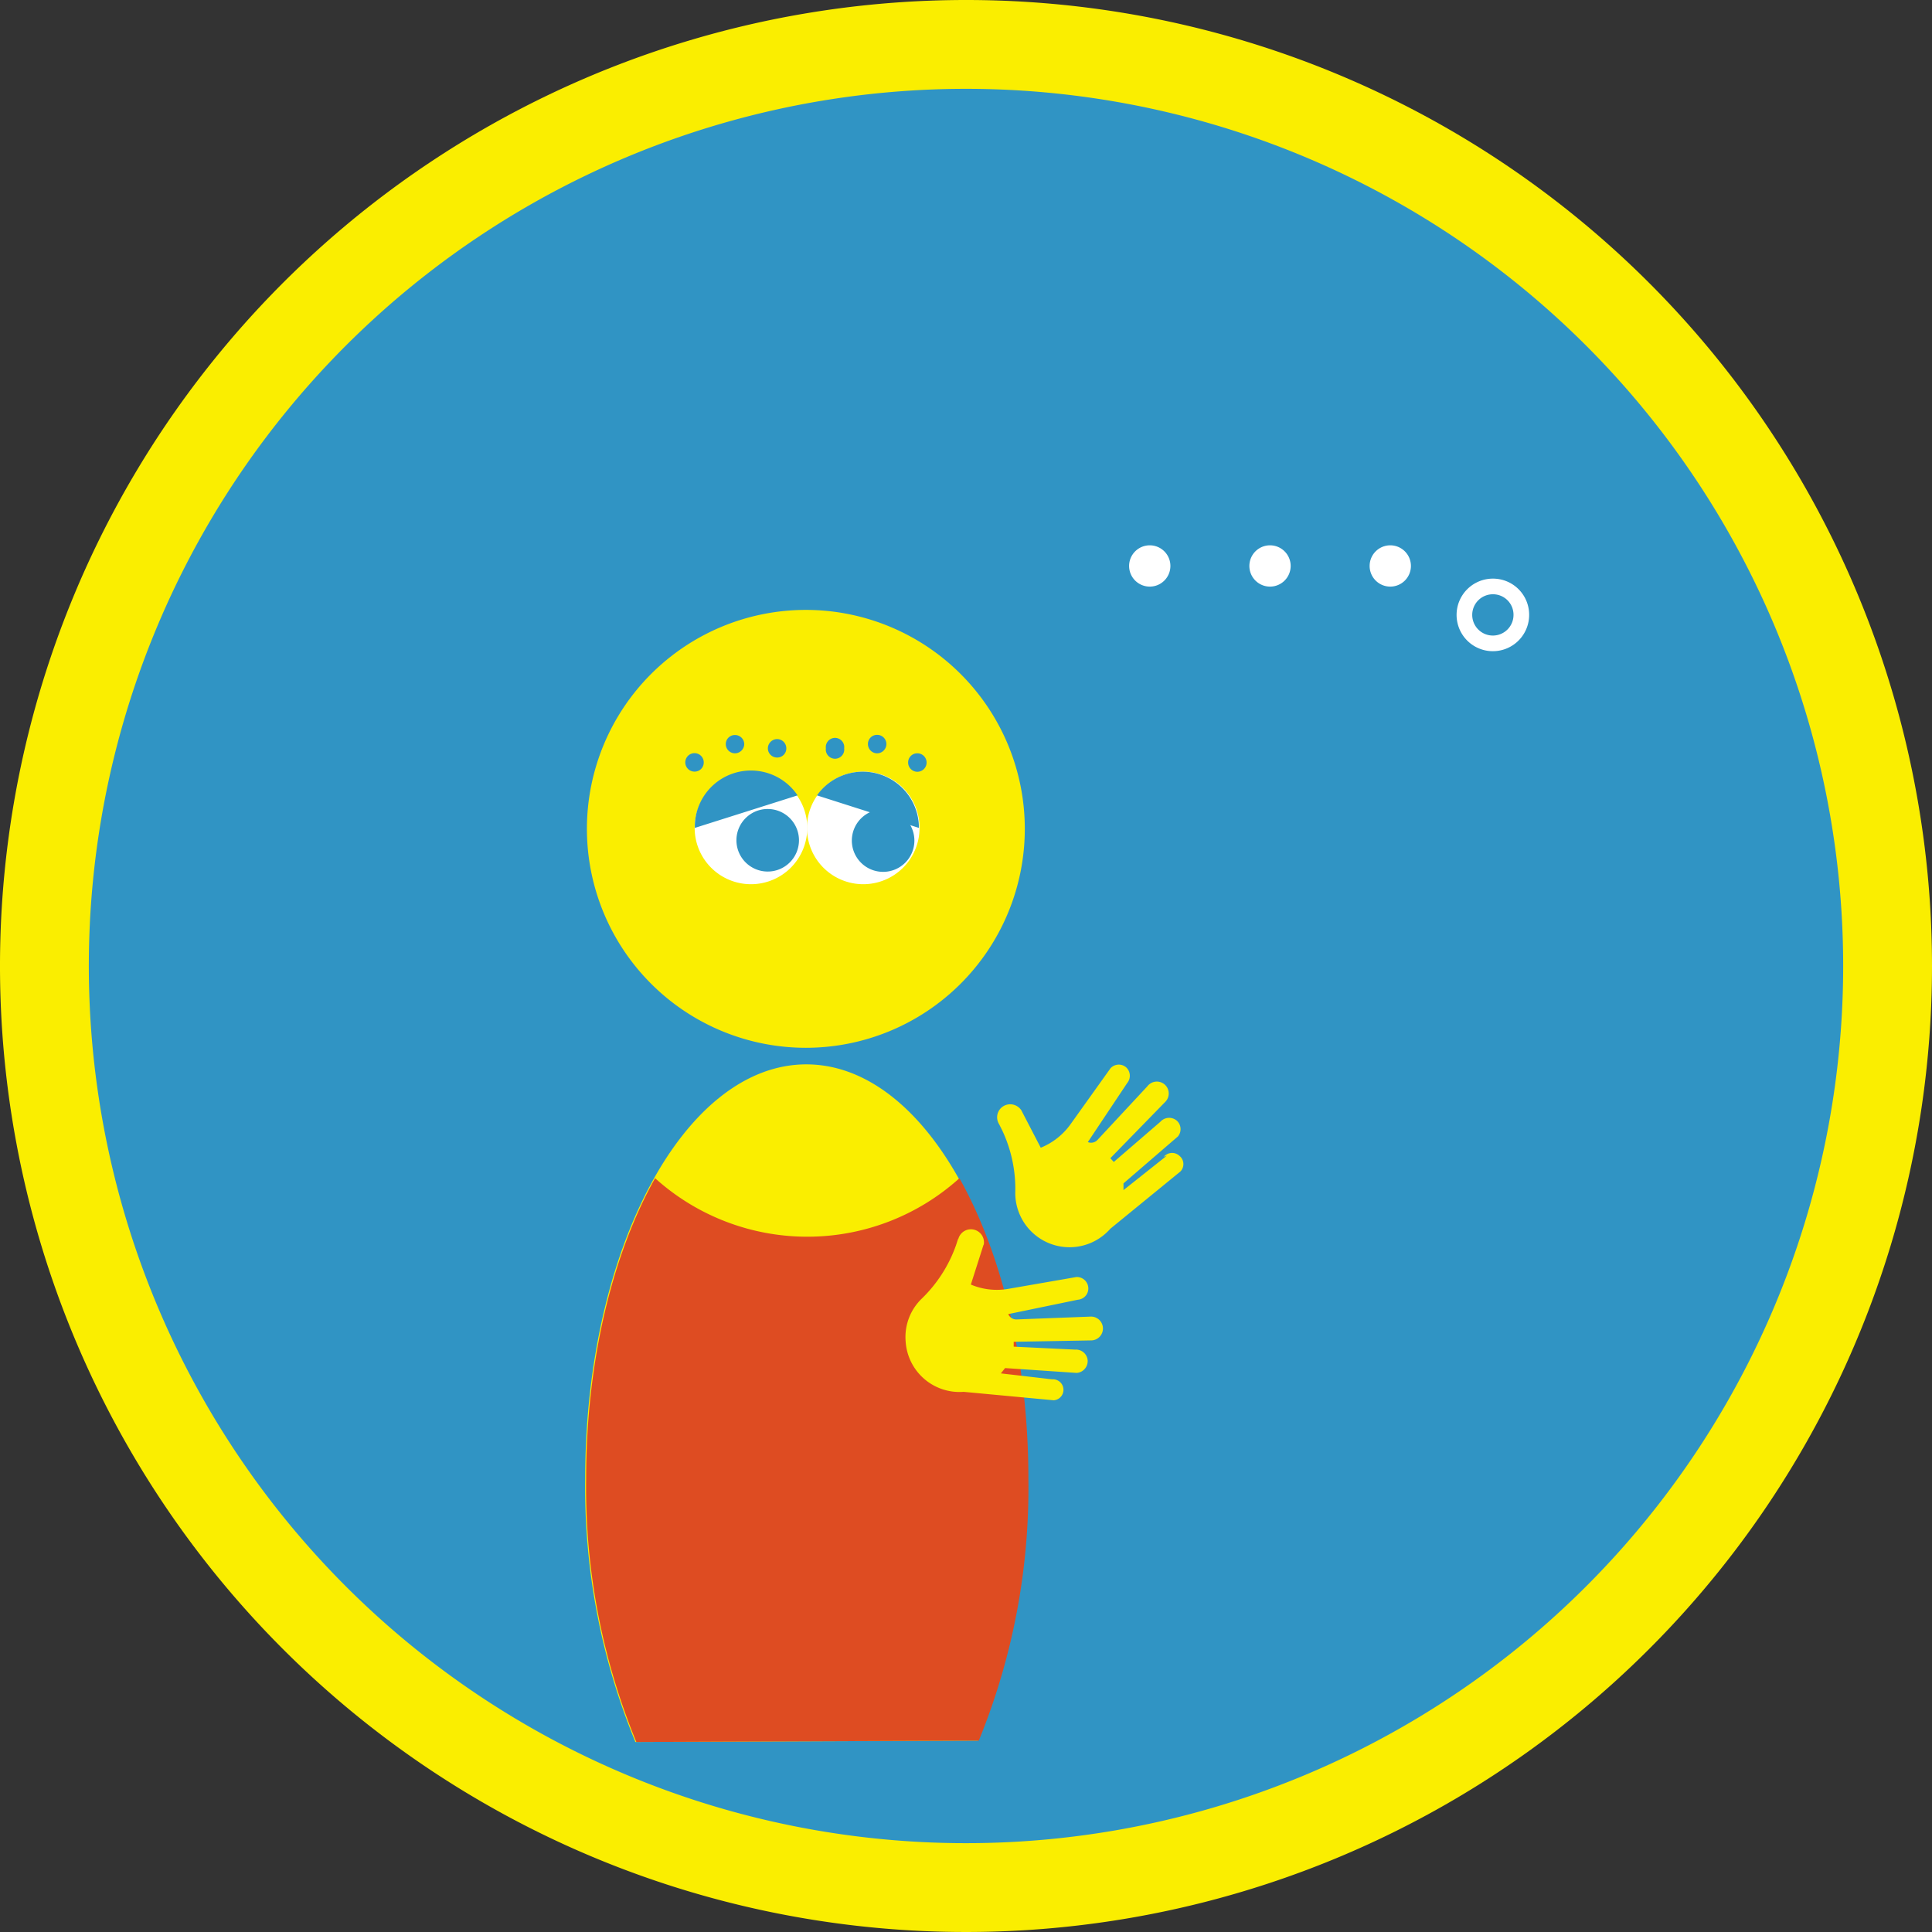 <svg id="レイヤー_1" data-name="レイヤー 1" xmlns="http://www.w3.org/2000/svg" viewBox="0 0 123.54 123.54"><rect x="0" y="0" width="123.54" height="123.54" fill="#333333" stroke="none"/><path d="M123.54,61.77A61.77,61.77,0,1,1,61.77,0a61.76,61.76,0,0,1,61.77,61.77" fill="#faee00"/><path d="M117.86,61.77A56.09,56.09,0,1,1,61.77,5.68a56.09,56.09,0,0,1,56.09,56.09" fill="#3094c4"/><path d="M65.53,53a14,14,0,1,1-14-14,14,14,0,0,1,14,14" fill="#faee00"/><path d="M62.53,111.3A42.72,42.72,0,0,0,65.7,94.57c0-14.65-6.33-26.51-14.14-26.51S37.42,79.92,37.42,94.57a42.74,42.74,0,0,0,3.21,16.82Z" fill="#faee00"/><path d="M51.62,79.08a14.53,14.53,0,0,1-9.73-3.74C39.18,80.17,37.48,87,37.48,94.57a42.74,42.74,0,0,0,3.21,16.82l21.9-.09a42.72,42.72,0,0,0,3.17-16.73c0-7.57-1.7-14.4-4.41-19.23a14.51,14.51,0,0,1-9.73,3.74" fill="#de4c22"/><path d="M97.28,39.31a1.82,1.82,0,1,1-1.81-1.81A1.81,1.81,0,0,1,97.28,39.31Z" fill="none" stroke="#fff" stroke-miterlimit="10"/><path d="M74.84,36.18a1.32,1.32,0,1,1-1.32-1.31,1.32,1.32,0,0,1,1.32,1.31" fill="#fff"/><path d="M82.53,36.18a1.32,1.32,0,1,1-1.32-1.31,1.32,1.32,0,0,1,1.32,1.31" fill="#fff"/><path d="M90.22,36.18a1.32,1.32,0,1,1-1.31-1.31,1.32,1.32,0,0,1,1.31,1.31" fill="#fff"/><path d="M51.62,52.94a3.6,3.6,0,1,1-3.6-3.6,3.6,3.6,0,0,1,3.6,3.6" fill="#fff"/><path d="M58.8,52.94a3.6,3.6,0,1,1-3.59-3.6,3.59,3.59,0,0,1,3.59,3.6" fill="#fff"/><path d="M51.09,53.73a2,2,0,1,1-2-2,2,2,0,0,1,2,2" fill="#3094c4"/><path d="M58.47,53.75a2,2,0,1,1-2-2,2,2,0,0,1,2,2" fill="#3094c4"/><path d="M45,48.76a.58.58,0,0,1-.59.58.59.59,0,1,1,.59-.58" fill="#3094c4"/><path d="M47.59,47.58a.6.6,0,0,1-.59.59.59.59,0,0,1-.59-.59A.58.58,0,0,1,47,47a.59.59,0,0,1,.59.59" fill="#3094c4"/><path d="M50.28,47.85a.58.58,0,0,1-.59.59.59.59,0,0,1-.59-.59.6.6,0,0,1,.59-.59.59.59,0,0,1,.59.59" fill="#3094c4"/><path d="M58.07,48.76a.59.59,0,1,0,.58-.59.58.58,0,0,0-.58.59" fill="#3094c4"/><path d="M55.5,47.58a.59.59,0,0,0,.59.59.6.6,0,0,0,.59-.59.59.59,0,0,0-.59-.59.58.58,0,0,0-.59.59" fill="#3094c4"/><path d="M52.81,47.85a.59.59,0,1,0,1.17,0,.59.59,0,1,0-1.17,0" fill="#3094c4"/><path d="M44.43,52.94A3.59,3.59,0,0,1,51,50.86" fill="#3094c4"/><path d="M74.61,73.9l-.15.12L71.84,76.1l0-.43,3.48-3a.73.73,0,0,0-.06-1,.75.75,0,0,0-1.06.06L71.22,74.3,71,74.06l3.51-3.6a.76.76,0,1,0-1.14-1L70.17,72.9a.56.56,0,0,1-.61.13l2.52-3.78a.73.73,0,0,0-.07-1,.72.72,0,0,0-1,.06l-2.55,3.57a4.35,4.35,0,0,1-1.91,1.51L65.31,71l0,0a.85.85,0,0,0-1.16-.26.83.83,0,0,0-.26,1.15l0,0,.2.4a8.78,8.78,0,0,1,.83,4A3.47,3.47,0,0,0,71,78.57l4.48-3.66a.68.68,0,0,0-.06-1,.69.69,0,0,0-1,.06" fill="#faee00"/><path d="M67.48,88.2l-.2,0L64,87.82l.27-.34,4.58.31a.76.76,0,0,0,.7-.8.75.75,0,0,0-.8-.69l-3.93-.19,0-.31,5-.09a.76.76,0,0,0-.11-1.52L65,84.37a.56.56,0,0,1-.53-.34l4.45-.92a.72.72,0,0,0,.67-.77.73.73,0,0,0-.77-.68l-4.32.75a4.26,4.26,0,0,1-2.42-.27l.82-2.57v.05a.83.83,0,0,0-1.63-.36V79.2l-.14.43a8.84,8.84,0,0,1-2.22,3.44,3.41,3.41,0,0,0-1,2.7A3.45,3.45,0,0,0,61.62,89l5.76.54a.67.67,0,0,0-.1-1.34" fill="#faee00"/><path d="M58.76,52.94a3.59,3.59,0,0,0-6.52-2.08" fill="#3094c4"/></svg>